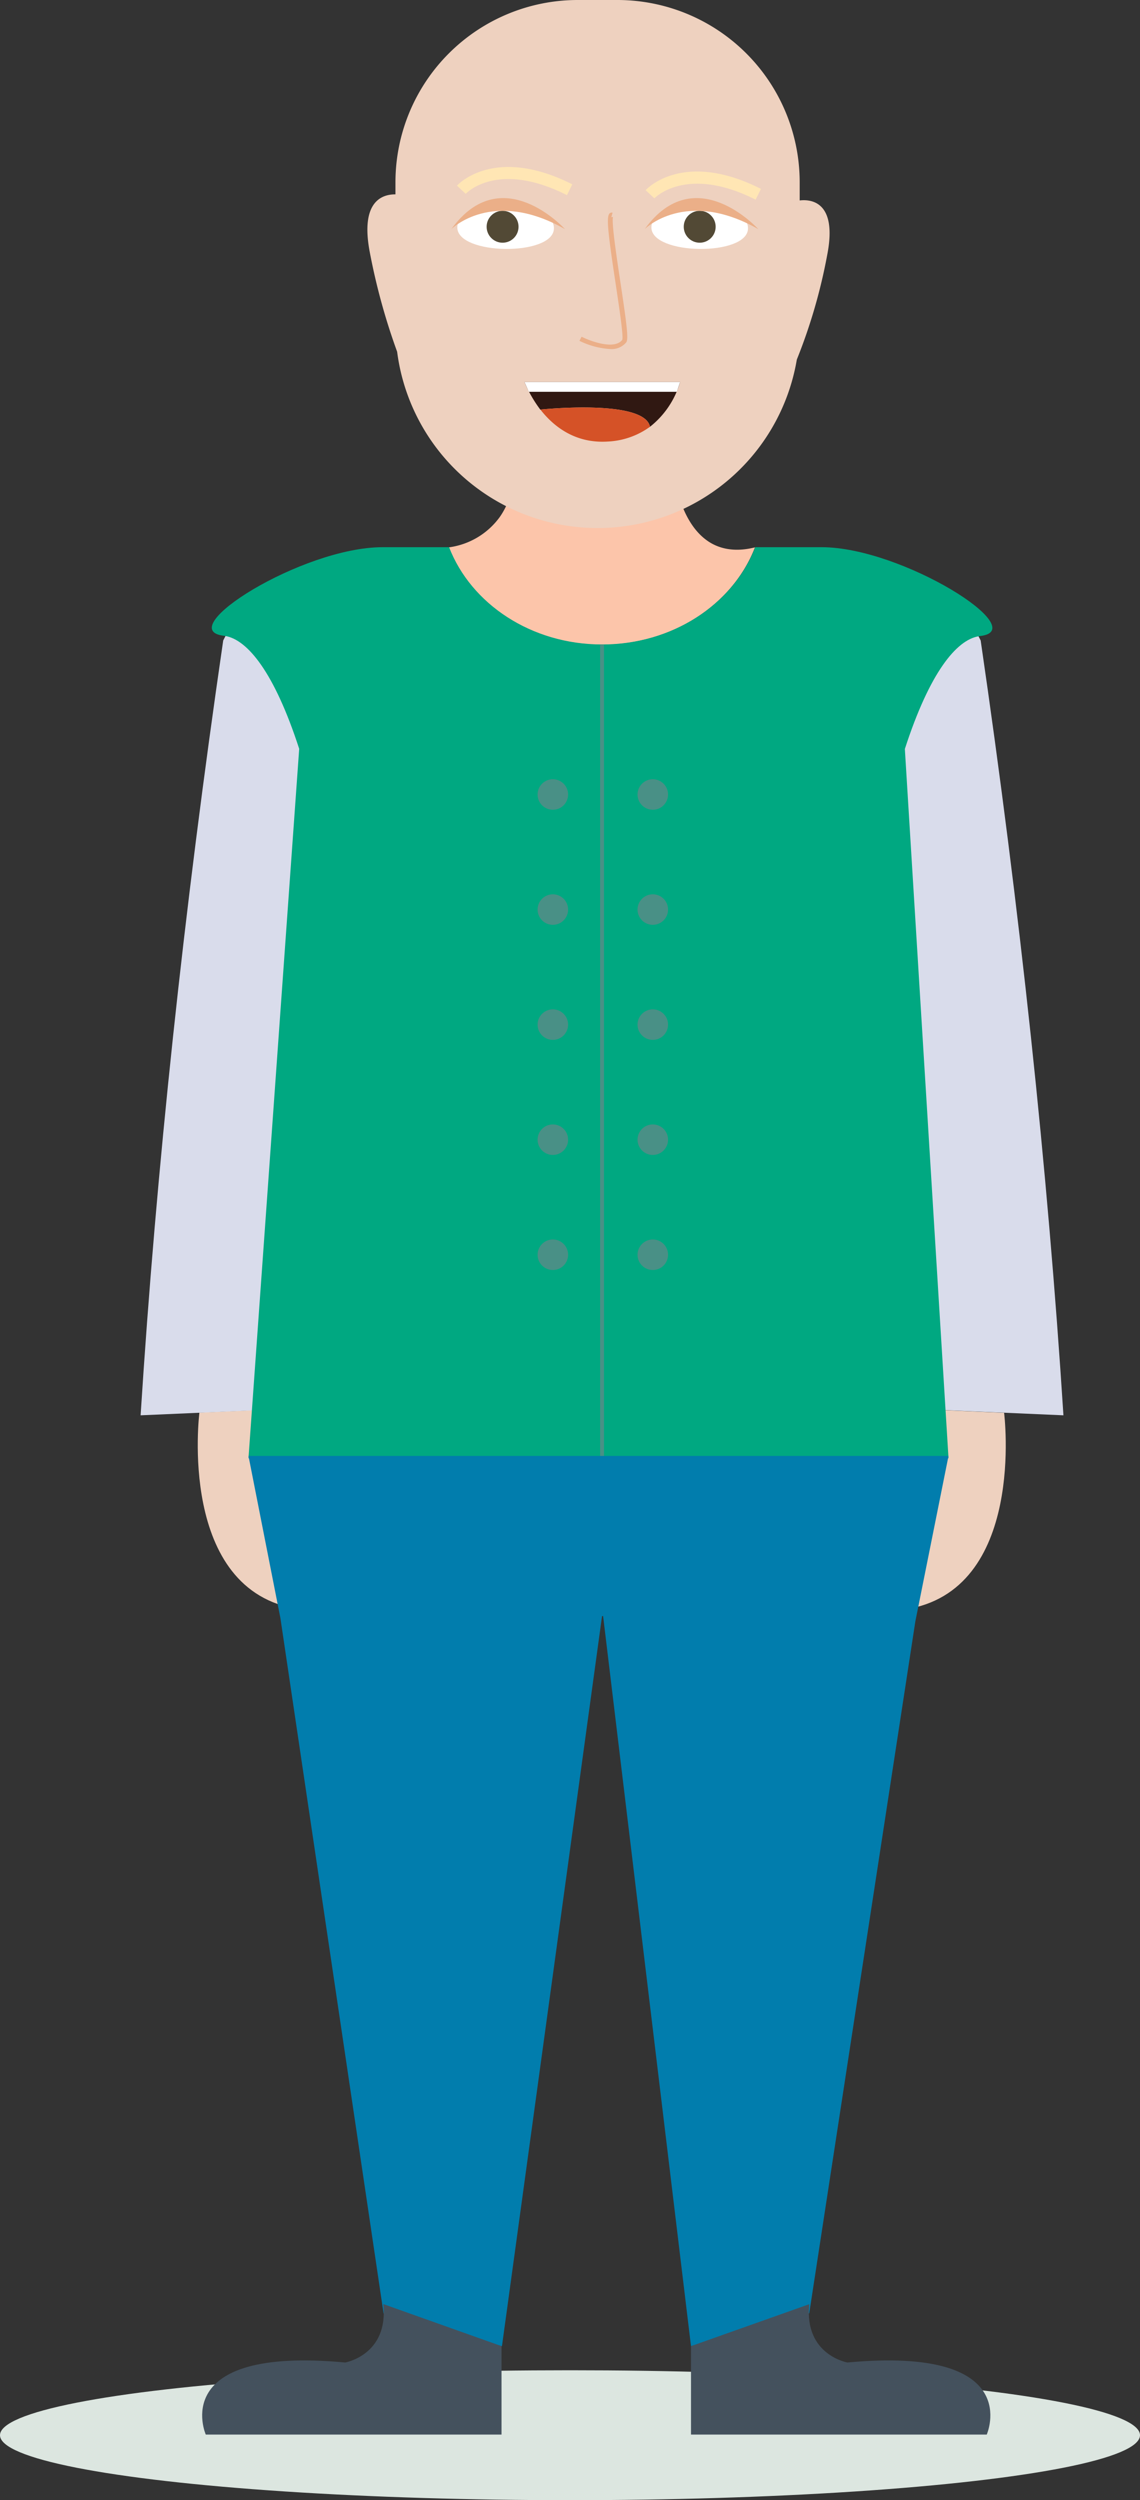 <svg xmlns="http://www.w3.org/2000/svg" viewBox="0 0 277.84 609.29"><rect x="0" y="0" width="277.84" height="609.29" fill="#333333" stroke="none"/><defs><style>.cls-1{fill:#eed1bf;}.cls-2{fill:#fcc5aa;}.cls-3{fill:#dce6e0;}.cls-4{fill:#d9dceb;}.cls-5{fill:#00a881;}.cls-6{fill:none;stroke:#499086;stroke-miterlimit:10;stroke-width:0.95px;}.cls-7{fill:#017dad;}.cls-8{fill:#44515d;}.cls-9{fill:#499086;}.cls-10{fill:#fff;}.cls-11{fill:#524935;}.cls-12{fill:#ebaf88;}.cls-13{fill:#ffe6b4;}.cls-14{fill:#301812;}.cls-15{fill:#d55227;}</style></defs><g id="Layer_2" data-name="Layer 2"><g id="Layer_1-2" data-name="Layer 1"><path id="Koza" class="cls-1" d="M48.6,344.25s-5.53,43.56,24.32,47.93v-49Z"/><path id="Koza-2" data-name="Koza" class="cls-1" d="M244.72,344.31s5.53,43.56-24.32,47.93v-49Z"/><path id="Vrat" class="cls-2" d="M184,133.39l-.21.53c-5.49,13.54-20,23.2-37.1,23.2-17.29,0-32-9.91-37.3-23.71h-.15A18.31,18.31,0,0,0,121.8,126a18,18,0,0,0,2-3.72,25.58,25.58,0,0,0,1.79-8.83H164a36.91,36.91,0,0,0,1.89,8.82c1.18,3.37,3.09,6.95,6.14,9.24C174.87,133.68,178.86,134.69,184,133.39Z"/><ellipse class="cls-3" cx="138.92" cy="593.46" rx="138.92" ry="15.83"/><path class="cls-4" d="M259.18,344.91l-48.77-2.13V185.83s11.28-65,28.6-29.74Q253.41,254.81,259.18,344.91Z"/><path class="cls-4" d="M34.27,344.91,83,342.78V185.83s-11.28-65-28.6-29.74Q40,254.81,34.27,344.91Z"/><path id="Pulover" class="cls-5" d="M238.89,155l-.41.06c-5.35.94-11.87,8.69-17.95,27.46l10.64,172.85H60.56L72.92,182.49C66.83,163.72,60.32,156,55,155l-.41-.06c-12.85-1.45,19-21.59,38.64-21.59h16.22c5.33,13.8,20,23.71,37.3,23.71,17.08,0,31.61-9.66,37.1-23.2.08-.17.14-.34.21-.51h16.22C219.9,133.38,251.74,153.52,238.89,155Z"/><line id="Zadrga" class="cls-6" x1="146.73" y1="355.37" x2="146.73" y2="157.12"/><polygon id="Hlace" class="cls-7" points="231.17 354.81 223.09 395.12 197.23 563.74 168.41 571.75 146.99 393.84 146.73 393.84 122.34 571.75 122.23 571.75 93.48 563.76 68.34 394.33 60.56 354.81 231.17 354.81"/><path class="cls-8" d="M240.49,593.3H168.41V571.75l28.82-10.22s0,.05,0,.08c-1.25,12.27,9.29,14.13,9.29,14.13C250,571.7,240.49,593.3,240.49,593.3Z"/><path class="cls-8" d="M122.23,571.75V593.3H50.15s-9.51-21.6,34-17.56c0,0,10.59-1.87,9.27-14.21l.08,0Z"/><circle id="Gumb" class="cls-9" cx="159.1" cy="193.62" r="3.72"/><circle id="Gumb-2" data-name="Gumb" class="cls-9" cx="134.74" cy="193.62" r="3.72"/><circle id="Gumb-3" data-name="Gumb" class="cls-9" cx="159.1" cy="221.66" r="3.72"/><circle id="Gumb-4" data-name="Gumb" class="cls-9" cx="134.74" cy="221.66" r="3.72"/><circle id="Gumb-5" data-name="Gumb" class="cls-9" cx="159.1" cy="249.7" r="3.72"/><circle id="Gumb-6" data-name="Gumb" class="cls-9" cx="134.74" cy="249.7" r="3.72"/><circle id="Gumb-7" data-name="Gumb" class="cls-9" cx="159.1" cy="277.74" r="3.72"/><circle id="Gumb-8" data-name="Gumb" class="cls-9" cx="134.74" cy="277.74" r="3.72"/><circle id="Gumb-9" data-name="Gumb" class="cls-9" cx="159.1" cy="305.78" r="3.72"/><circle id="Gumb-10" data-name="Gumb" class="cls-9" cx="134.74" cy="305.78" r="3.72"/><path id="Koza-3" data-name="Koza" class="cls-1" d="M201.62,62.06a133.55,133.55,0,0,1-7.42,25.57,49.25,49.25,0,0,1-97.41-1.91A155.45,155.45,0,0,1,90.15,61.6c-2.46-12.67,3.11-14.27,6.23-14.23V44.43A44.43,44.43,0,0,1,140.81,0h9.66A44.43,44.43,0,0,1,194.9,44.43v4.42C197.39,48.55,204.18,48.86,201.62,62.06Z"/><path class="cls-10" d="M135,55.68c.09-7.58-23.45-7.86-23.54-.29C111.36,62.23,134.9,62.52,135,55.68Z"/><path class="cls-10" d="M182.3,55.68c.09-7.58-23.45-7.86-23.54-.29C158.68,62.23,182.22,62.52,182.3,55.68Z"/><circle class="cls-11" cx="122.49" cy="55.26" r="3.89"/><circle class="cls-11" cx="170.53" cy="55.26" r="3.89"/><path id="Oci" class="cls-12" d="M110,55.84s10-10.05,27.7,0C137.68,55.84,122.29,38.82,110,55.84Z"/><path id="Oci-2" data-name="Oci" class="cls-12" d="M157.12,55.84s10-10.05,27.69,0C184.81,55.84,169.43,38.82,157.12,55.84Z"/><path class="cls-1" d="M149.13,52.35l-.4,1.56C148.71,52.84,148.83,52.26,149.13,52.35Z"/><path id="Nos" class="cls-12" d="M148.67,85.06a19.67,19.67,0,0,1-7.45-2l.53-1c2.1,1.06,8,3.28,9.91.75.32-.84-.77-8-1.64-13.82-1.86-12.29-2.3-16.23-1.43-17a.74.74,0,0,1,.71-.15L149,52.91a.42.42,0,0,0,.44-.16c-.5,1,.81,9.68,1.76,16,1.62,10.7,2,13.92,1.42,14.69A4.63,4.63,0,0,1,148.67,85.06Z"/><g id="Obrve"><path class="cls-13" d="M138.18,47.55c-16.77-8.46-24.37-.65-24.68-.31l-2.13-2c.37-.41,9.28-9.82,28.11-.32Z"/></g><g id="Obrve-2" data-name="Obrve"><g id="Obrve-3" data-name="Obrve"><path id="Obrve-4" data-name="Obrve" class="cls-13" d="M184.16,48.65c-16.9-8.52-24.6-.39-24.68-.31l-2.13-2c.37-.4,9.28-9.82,28.11-.31Z"/></g></g><path class="cls-14" d="M165.76,93.1a21.58,21.58,0,0,1-7.34,10.9c-1.39-6.86-26.66-4.19-26.74-4.18a31.85,31.85,0,0,1-3.86-6.72Z"/><path class="cls-15" d="M158.42,104h0A19,19,0,0,1,148,107.61c-7.92.47-13.15-3.77-16.29-7.79C131.76,99.81,157,97.14,158.42,104Z"/><polygon class="cls-14" points="131.68 99.82 131.68 99.82 131.68 99.82 131.68 99.82"/><polygon class="cls-10" points="127.82 93.1 128.9 95.48 164.95 95.48 165.76 93.1 127.82 93.1"/></g></g></svg>